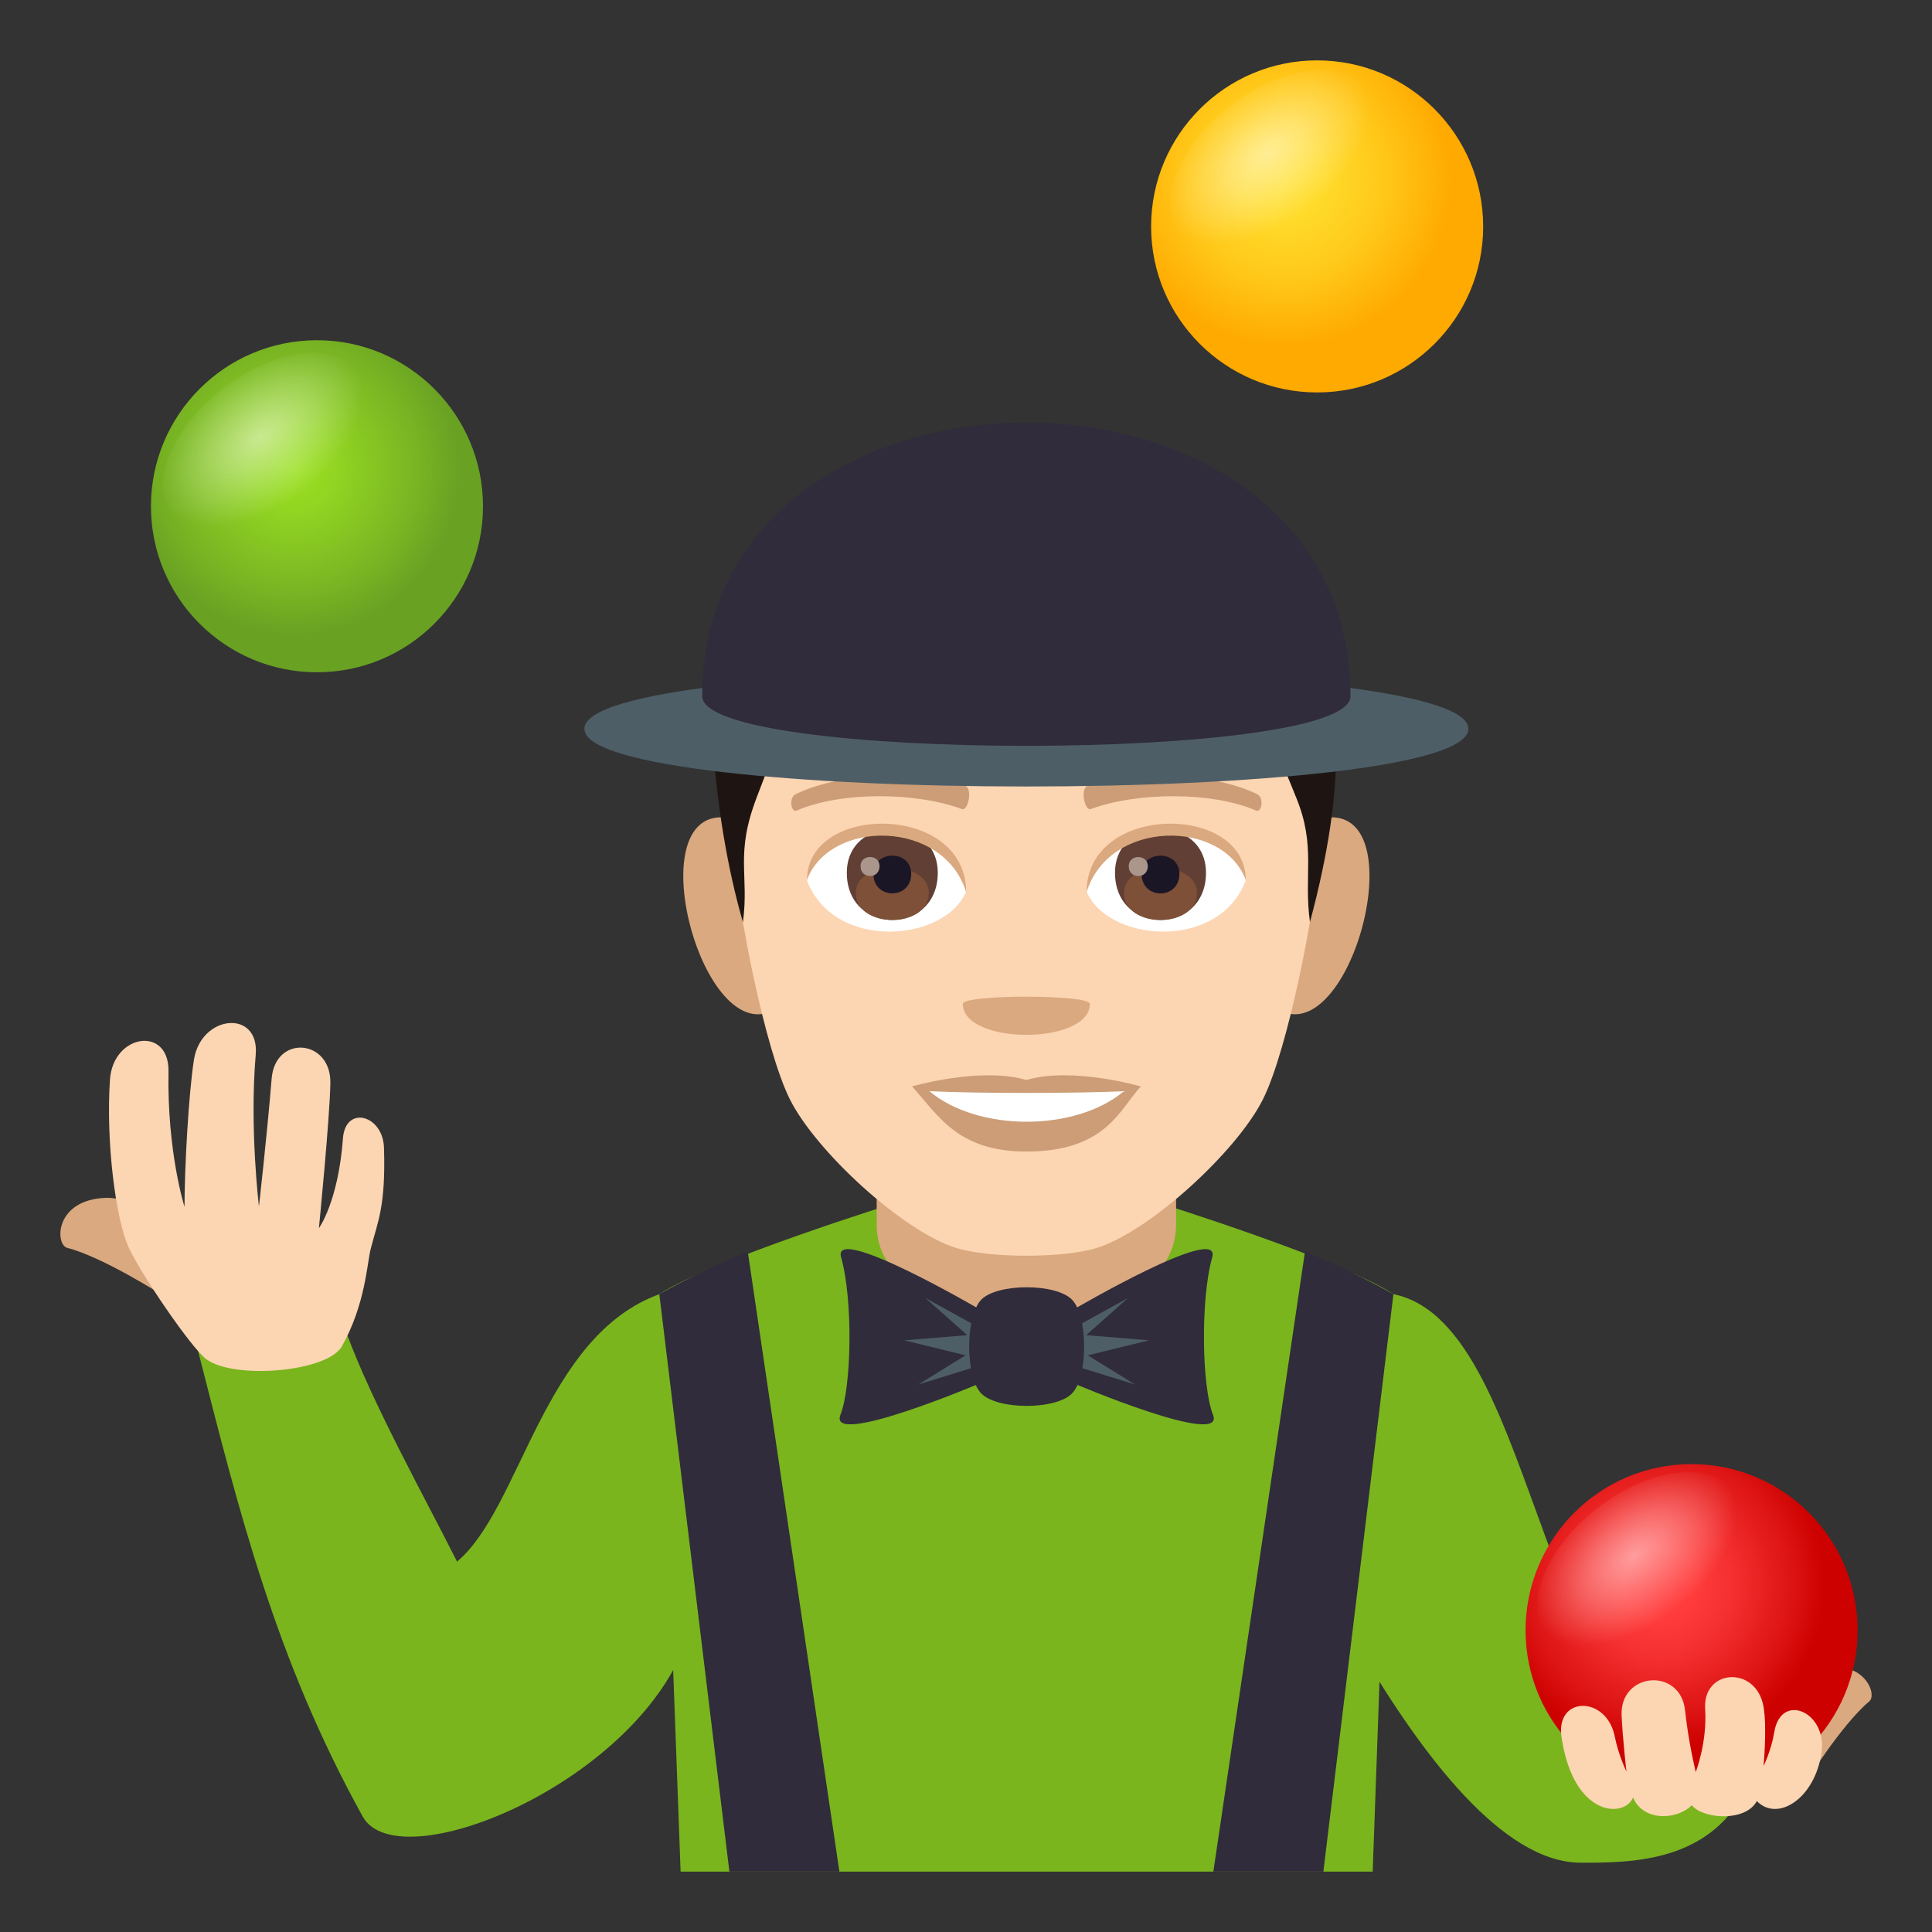 <?xml version="1.0" encoding="utf-8"?>
<!-- Generator: Adobe Illustrator 15.0.0, SVG Export Plug-In . SVG Version: 6.00 Build 0)  -->
<!DOCTYPE svg PUBLIC "-//W3C//DTD SVG 1.1//EN" "http://www.w3.org/Graphics/SVG/1.1/DTD/svg11.dtd">
<svg version="1.1" id="Layer_1" xmlns:x="http://ns.adobe.com/Extensibility/1.0/" xmlns:i="http://ns.adobe.com/AdobeIllustrator/10.0/" xmlns:graph="http://ns.adobe.com/Graphs/1.0/"
	 xmlns="http://www.w3.org/2000/svg" xmlns:xlink="http://www.w3.org/1999/xlink" xmlns:a="http://ns.adobe.com/AdobeSVGViewerExtensions/3.0/"
	 x="0px" y="0px" width="64px" height="64px" viewBox="0 0 64 64" enable-background="new 0 0 64 64" xml:space="preserve">
<rect x="0" y="0" width="64" height="64" fill="#333333" stroke="none"/>
<path fill="#7AB51D" d="M21.841,42.871c-3.857,1.41-4.576,7.079-6.701,8.86c-1.043-2.077-2.813-5.254-3.662-7.575
	c0,0-3.386-0.7-4.916,0.597c1.362,5.344,2.578,10.234,5.453,15.422c1.223,2.206,9.656-1.344,10.893-6.38
	C22.907,53.795,23.366,49.981,21.841,42.871z"/>
<path fill="#DBA97F" d="M5.377,42.902c0.45,0.222,1.611-2.256,1.161-2.477c0,0-2.3-0.771-3.024-0.745
	c-1.712,0.057-1.692,1.552-1.287,1.657C3.411,41.64,5.377,42.902,5.377,42.902z"/>
<path fill="#FCD5B2" d="M5.582,35.497c-0.049,2.662,0.53,4.479,0.53,4.479c0-1.307,0.14-3.786,0.313-4.873
	c0.238-1.5,2.177-1.676,2.046-0.163c-0.209,2.415,0.107,5.021,0.107,5.021s0.263-2.302,0.421-4.235
	c0.122-1.461,1.973-1.31,1.945,0.157c-0.021,1.182-0.38,4.803-0.38,4.803s0.641-0.873,0.797-2.98
	c0.082-1.102,1.325-0.776,1.359,0.313c0.061,1.939-0.203,2.434-0.438,3.344c-0.125,0.486-0.175,1.844-0.956,3.234
	c-0.484,0.861-3.601,1.109-4.5,0.422c-0.509-0.39-2.197-2.872-2.575-3.721c-0.409-0.92-0.748-3.42-0.609-5.529
	C3.743,34.244,5.61,33.969,5.582,35.497z"/>
<path fill="#7AB51D" d="M46.159,42.871c5.04,1.02,4.606,15.406,11.777,16.19c-1.176,2.647-3.877,2.644-5.563,2.644
	c-2.604,0-5.277-3.603-7.28-6.986C45.093,54.719,44.634,49.981,46.159,42.871z"/>
<path fill="#7AB51D" d="M21.841,42.871c1.71-1.12,7.829-3.024,7.829-3.024h8.716c0,0,6.074,1.898,7.773,3.024L45.472,62H22.546
	L21.841,42.871z"/>
<path fill="#302C3B" d="M21.841,42.871c1.536-0.867,2.93-1.408,2.93-1.408L27.806,62h-3.644L21.841,42.871z"/>
<path fill="#302C3B" d="M46.159,42.871c-1.536-0.867-2.93-1.408-2.93-1.408L40.194,62h3.644L46.159,42.871z"/>
<path fill="#DBA97F" d="M29.041,40.574c0,4.071,9.918,4.071,9.918,0c0-2.48,0-6.584,0-6.584h-9.918
	C29.041,33.99,29.041,37.371,29.041,40.574z"/>
<path fill="#DBA97F" d="M24.185,27.102c-3.282-0.593-0.719,8.587,1.852,6.056C27.225,31.981,25.72,27.379,24.185,27.102z"/>
<path fill="#DBA97F" d="M43.816,27.102c-1.534,0.277-3.041,4.88-1.85,6.056C44.536,35.688,47.097,26.509,43.816,27.102z"/>
<path fill="#FCD5B2" d="M34.001,16.34c-6.788,0-10.059,5.135-9.648,12.274c0.082,1.437,0.971,6.122,1.813,7.803
	c0.86,1.72,3.738,4.37,5.503,4.922c1.114,0.345,3.551,0.345,4.664,0c1.765-0.552,4.643-3.202,5.503-4.922
	c0.843-1.681,1.732-6.366,1.813-7.803C44.06,21.475,40.788,16.34,34.001,16.34z"/>
<path fill="#CC9D76" d="M34.001,35.777c-1.527-0.449-3.789,0.213-3.789,0.213c0.862,0.938,1.492,2.156,3.789,2.156
	c2.63,0,3.076-1.382,3.789-2.156C37.79,35.99,35.525,35.326,34.001,35.777z"/>
<path fill="#FFFFFF" d="M30.789,36.148c1.6,1.345,4.833,1.351,6.441,0C35.525,36.223,32.507,36.225,30.789,36.148z"/>
<path fill="#DBA97F" d="M36.104,33.253c0,1.37-4.209,1.37-4.209,0C31.896,32.938,36.104,32.938,36.104,33.253z"/>
<path fill="#1E1513" d="M25.69,24.777h-2.066c0.138,1.926,0.467,3.974,0.986,5.77c0.213-1.577-0.272-2.23,0.458-4.134
	C25.316,25.768,25.517,25.23,25.69,24.777z"/>
<path fill="#1E1513" d="M42.271,24.777c0.186,0.451,0.397,0.988,0.664,1.636c0.671,1.633,0.244,2.557,0.459,4.134
	c0.627-2.337,0.886-4.233,0.867-5.77H42.271z"/>
<path fill="#FFFFFF" d="M41.267,29.168c-0.907,2.372-4.597,2.024-5.272,0.362C36.508,26.861,40.77,26.635,41.267,29.168z"/>
<path fill="#FFFFFF" d="M26.733,29.168c0.907,2.372,4.598,2.024,5.272,0.362C31.492,26.86,27.231,26.635,26.733,29.168z"/>
<path fill="#CC9D76" d="M41.645,26.309c-1.555-0.771-4.524-0.808-5.63-0.271c-0.236,0.104-0.08,0.834,0.118,0.764
	c1.543-0.571,4.029-0.582,5.475,0.049C41.799,26.934,41.88,26.418,41.645,26.309z"/>
<path fill="#CC9D76" d="M26.357,26.309c1.553-0.771,4.522-0.808,5.629-0.271c0.237,0.104,0.082,0.834-0.118,0.764
	c-1.546-0.571-4.029-0.582-5.476,0.049C26.201,26.934,26.121,26.418,26.357,26.309z"/>
<path fill="#613F34" d="M36.936,28.913c0,2.083,3.014,2.083,3.014,0C39.949,26.978,36.936,26.978,36.936,28.913z"/>
<path fill="#7D5037" d="M37.233,29.58c0,1.195,2.419,1.195,2.419,0C39.652,28.472,37.233,28.472,37.233,29.58z"/>
<path fill="#1A1626" d="M37.817,28.946c0,0.867,1.252,0.867,1.252,0C39.069,28.144,37.817,28.144,37.817,28.946z"/>
<path fill="#AB968C" d="M37.39,28.693c0,0.437,0.633,0.437,0.633,0C38.022,28.29,37.39,28.29,37.39,28.693z"/>
<path fill="#613F34" d="M28.052,28.913c0,2.083,3.013,2.083,3.013,0C31.064,26.978,28.052,26.978,28.052,28.913z"/>
<path fill="#7D5037" d="M28.35,29.58c0,1.195,2.418,1.195,2.418,0C30.768,28.47,28.35,28.47,28.35,29.58z"/>
<path fill="#1A1626" d="M28.933,28.946c0,0.863,1.252,0.863,1.252,0C30.185,28.142,28.933,28.142,28.933,28.946z"/>
<path fill="#AB968C" d="M28.506,28.693c0,0.437,0.631,0.437,0.631,0C29.137,28.288,28.506,28.288,28.506,28.693z"/>
<path fill="#DBA97F" d="M41.267,29.149c0-2.549-5.272-2.549-5.272,0.404C36.748,27.129,40.513,27.129,41.267,29.149z"/>
<path fill="#DBA97F" d="M26.733,29.149c0-2.549,5.272-2.549,5.272,0.404C31.253,27.129,27.487,27.129,26.733,29.149z"/>
<path fill="#4E5E67" d="M48.643,24.142c0,2.549-29.285,2.549-29.285,0C19.357,21.592,48.643,21.592,48.643,24.142z"/>
<path fill="#302C3B" d="M44.737,23.062c0,2.193-21.475,2.193-21.475,0C23.263,10.979,44.737,10.979,44.737,23.062z"/>
<path fill="#302C3B" d="M40.182,46.866c0.44,1.108-4.623-1.043-4.623-1.043V43.38c0,0,4.92-2.879,4.597-1.73
	C39.759,43.068,39.816,45.951,40.182,46.866z"/>
<polygon fill="#4E5E67" points="38.068,44.4 35.981,44.229 37.369,42.996 35.559,43.993 35.559,45.232 37.6,45.863 36.033,44.897 
	"/>
<path fill="#302C3B" d="M27.841,46.866c-0.441,1.108,4.622-1.043,4.622-1.043V43.38c0,0-4.926-2.879-4.6-1.73
	C28.264,43.068,28.206,45.951,27.841,46.866z"/>
<polygon fill="#4E5E67" points="29.952,44.4 32.041,44.229 30.652,42.996 32.463,43.993 32.463,45.232 30.422,45.863 31.986,44.897 
	"/>
<path fill="#302C3B" d="M35.513,46.159c-0.529,0.551-2.476,0.551-3.009,0c-0.531-0.548-0.531-2.557,0-3.104
	c0.533-0.55,2.479-0.55,3.009,0C36.047,43.603,36.047,45.611,35.513,46.159z"/>
<radialGradient id="SVGID_1_" cx="42.562" cy="5.972" r="5.5" gradientUnits="userSpaceOnUse">
	<stop  offset="0" style="stop-color:#FFE02E"/>
	<stop  offset="0.249" style="stop-color:#FFDA29"/>
	<stop  offset="0.586" style="stop-color:#FFC91A"/>
	<stop  offset="0.971" style="stop-color:#FFAC02"/>
	<stop  offset="1" style="stop-color:#FFAA00"/>
	<a:midPointStop  offset="0" style="stop-color:#FFE02E"/>
	<a:midPointStop  offset="0.642" style="stop-color:#FFE02E"/>
	<a:midPointStop  offset="1" style="stop-color:#FFAA00"/>
</radialGradient>
<path fill="url(#SVGID_1_)" d="M43.632,2c-3.035,0-5.5,2.466-5.5,5.505c0,3.036,2.465,5.495,5.5,5.495s5.5-2.459,5.5-5.495
	C49.132,4.466,46.667,2,43.632,2z"/>
<radialGradient id="SVGID_2_" cx="555.942" cy="-40.609" r="3.914" gradientTransform="matrix(0.358 0.465 -0.792 0.61 -189.208 -228.648)" gradientUnits="userSpaceOnUse">
	<stop  offset="0" style="stop-color:#FFFFFF"/>
	<stop  offset="1" style="stop-color:#FFFFFF;stop-opacity:0"/>
	<a:midPointStop  offset="0" style="stop-color:#FFFFFF"/>
	<a:midPointStop  offset="0.486" style="stop-color:#FFFFFF"/>
	<a:midPointStop  offset="1" style="stop-color:#FFFFFF;stop-opacity:0"/>
</radialGradient>
<path opacity="0.5" fill="url(#SVGID_2_)" d="M43.568,7.137c-1.713,1.319-3.729,1.572-4.503,0.566
	c-0.774-1.007-0.015-2.891,1.697-4.209c1.714-1.319,3.729-1.572,4.504-0.566C46.042,3.935,45.281,5.819,43.568,7.137z"/>
<radialGradient id="SVGID_3_" cx="9.736" cy="15.547" r="5.5" gradientUnits="userSpaceOnUse">
	<stop  offset="0" style="stop-color:#9BE022"/>
	<stop  offset="0.267" style="stop-color:#91D422"/>
	<stop  offset="0.747" style="stop-color:#78B423"/>
	<stop  offset="1" style="stop-color:#69A123"/>
	<a:midPointStop  offset="0" style="stop-color:#9BE022"/>
	<a:midPointStop  offset="0.576" style="stop-color:#9BE022"/>
	<a:midPointStop  offset="1" style="stop-color:#69A123"/>
</radialGradient>
<path fill="url(#SVGID_3_)" d="M10.5,11.27c-3.036,0-5.5,2.464-5.5,5.502c0,3.039,2.464,5.498,5.5,5.498
	c3.034,0,5.5-2.459,5.5-5.498C16,13.733,13.534,11.27,10.5,11.27z"/>
<radialGradient id="SVGID_4_" cx="533.921" cy="-8.453" r="3.914" gradientTransform="matrix(0.358 0.465 -0.792 0.61 -189.208 -228.648)" gradientUnits="userSpaceOnUse">
	<stop  offset="0" style="stop-color:#FFFFFF"/>
	<stop  offset="1" style="stop-color:#FFFFFF;stop-opacity:0"/>
	<a:midPointStop  offset="0" style="stop-color:#FFFFFF"/>
	<a:midPointStop  offset="0.486" style="stop-color:#FFFFFF"/>
	<a:midPointStop  offset="1" style="stop-color:#FFFFFF;stop-opacity:0"/>
</radialGradient>
<path opacity="0.5" fill="url(#SVGID_4_)" d="M10.197,16.503c-1.713,1.319-3.729,1.572-4.503,0.566
	C4.92,16.063,5.68,14.179,7.392,12.86c1.714-1.319,3.729-1.572,4.504-0.566C12.671,13.301,11.91,15.186,10.197,16.503z"/>
<path fill="#DBA97F" d="M59.759,59.138c-0.313,0.392-2.43-1.337-2.121-1.731c0,0,1.74-1.69,2.404-1.981
	c1.568-0.688,2.197,0.668,1.877,0.937C60.983,57.148,59.759,59.138,59.759,59.138z"/>
<radialGradient id="SVGID_5_" cx="54.967" cy="52.473" r="5.5" gradientUnits="userSpaceOnUse">
	<stop  offset="0.212" style="stop-color:#FF3B3B"/>
	<stop  offset="0.418" style="stop-color:#F63131"/>
	<stop  offset="0.771" style="stop-color:#DE1615"/>
	<stop  offset="1" style="stop-color:#CC0100"/>
	<a:midPointStop  offset="0.212" style="stop-color:#FF3B3B"/>
	<a:midPointStop  offset="0.588" style="stop-color:#FF3B3B"/>
	<a:midPointStop  offset="1" style="stop-color:#CC0100"/>
</radialGradient>
<path fill="url(#SVGID_5_)" d="M56.036,48.5c-3.035,0-5.5,2.466-5.5,5.505c0,3.036,2.465,5.495,5.5,5.495s5.5-2.459,5.5-5.495
	C61.536,50.966,59.071,48.5,56.036,48.5z"/>
<radialGradient id="SVGID_6_" cx="631.244" cy="-21.908" r="3.914" gradientTransform="matrix(0.358 0.465 -0.792 0.61 -189.208 -228.648)" gradientUnits="userSpaceOnUse">
	<stop  offset="0" style="stop-color:#FFFFFF"/>
	<stop  offset="1" style="stop-color:#FFFFFF;stop-opacity:0"/>
	<a:midPointStop  offset="0" style="stop-color:#FFFFFF"/>
	<a:midPointStop  offset="0.486" style="stop-color:#FFFFFF"/>
	<a:midPointStop  offset="1" style="stop-color:#FFFFFF;stop-opacity:0"/>
</radialGradient>
<path opacity="0.5" fill="url(#SVGID_6_)" d="M55.729,53.59c-1.713,1.319-3.729,1.572-4.502,0.566
	c-0.775-1.007-0.016-2.891,1.697-4.209c1.713-1.319,3.729-1.572,4.504-0.566C58.204,50.388,57.442,52.272,55.729,53.59z"/>
<path fill="#FCD5B2" d="M58.774,57.384c-0.1,0.61-0.354,1.116-0.354,1.116s0.12-1.256,0-1.957c-0.236-1.384-2.025-1.266-1.935,0.071
	c0.074,1.089-0.311,2.088-0.311,2.088s-0.245-0.998-0.354-2.041c-0.15-1.438-2.166-1.275-2.102,0.168
	c0.036,0.796,0.16,1.856,0.16,1.856s-0.263-0.538-0.388-1.164c-0.269-1.355-1.967-1.351-1.763,0.022
	c0.396,2.672,2.09,2.686,2.37,2.002c0.338,0.811,1.478,0.742,1.944,0.254c0.384,0.47,1.789,0.556,2.156-0.136
	c0.691,0.706,1.924-0.084,2.143-1.605C60.538,56.708,58.992,56.035,58.774,57.384z"/>
</svg>
